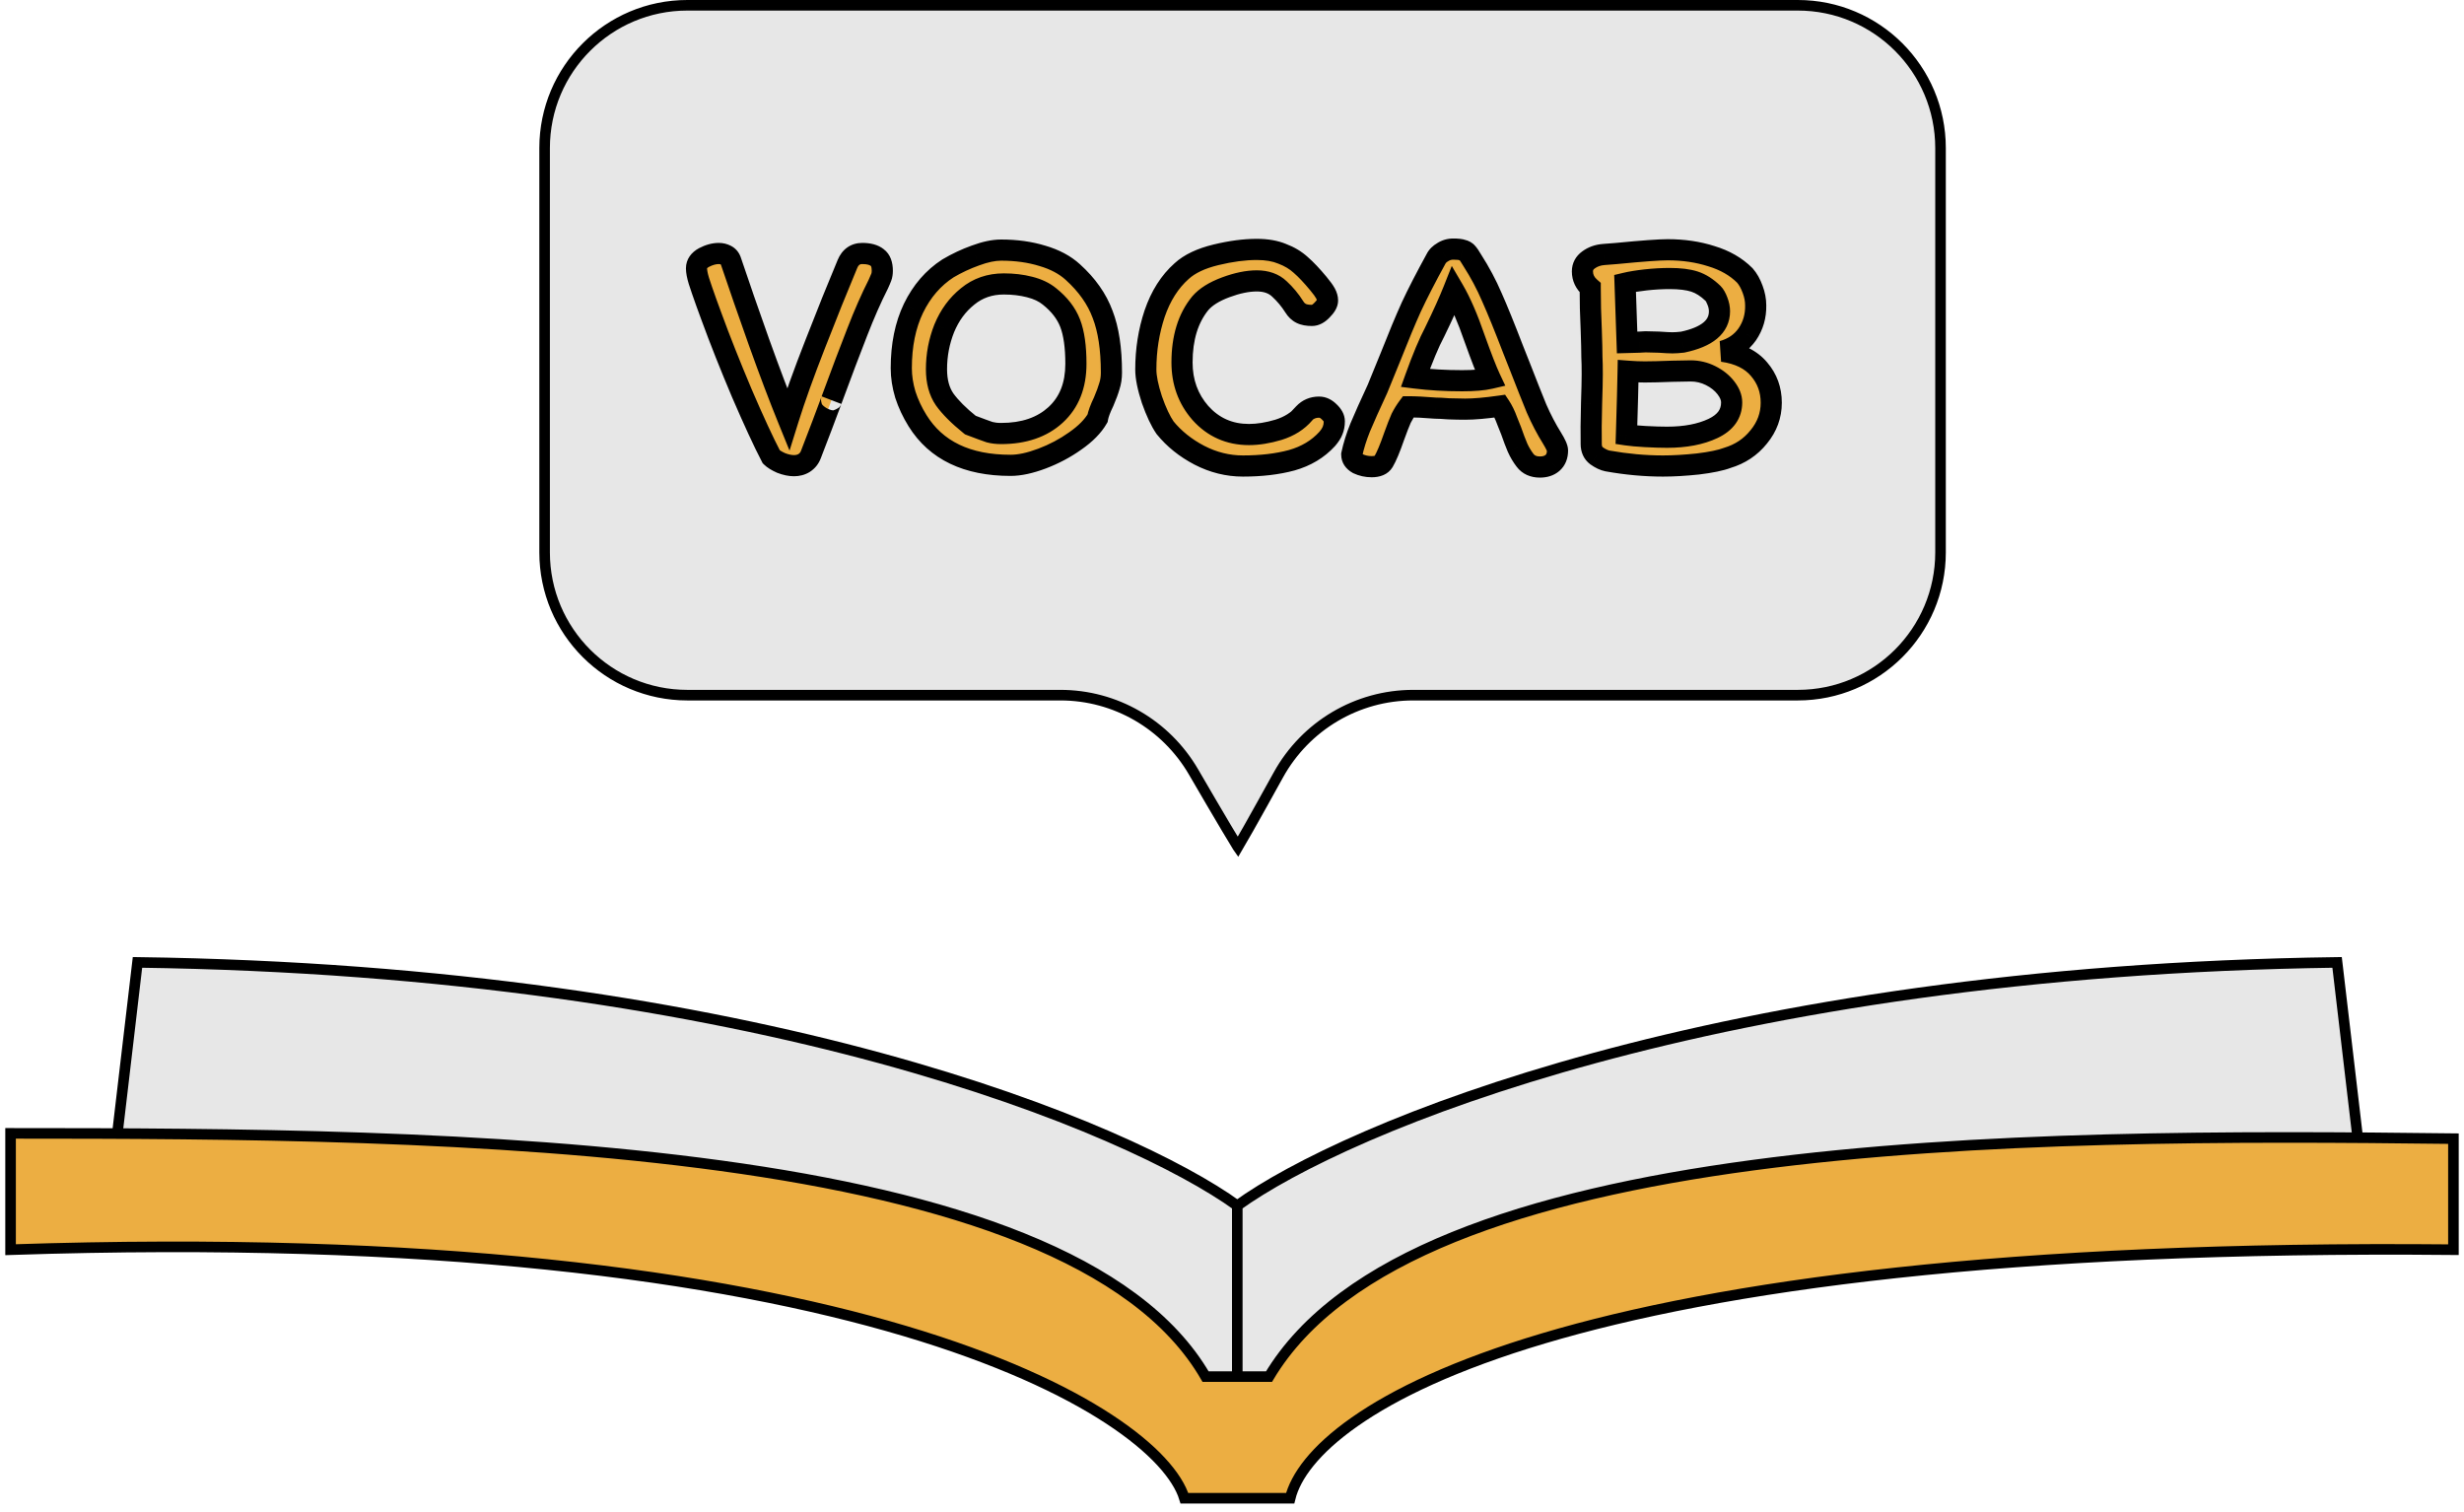 <svg width="233" height="143" viewBox="0 0 233 143" fill="none" xmlns="http://www.w3.org/2000/svg">
<path d="M117 114V131.5H114C102.8 110.3 40.667 107 11 108L13 91C71.8 91.8 106.833 106.667 117 114Z" fill="#E7E7E7" stroke="black"/>
<path d="M117 114V131.5H120C131.2 110.3 193.333 107 223 108L221 91C162.2 91.8 127.167 106.667 117 114Z" fill="#E7E7E7" stroke="black"/>
<path d="M65 0.5H170C177.456 0.5 183.5 6.544 183.5 14V52.232C183.5 59.688 177.456 65.732 170 65.732H133.628C128.325 65.732 123.451 68.629 120.887 73.269C119.857 75.132 118.817 77.002 118.023 78.407C117.629 79.105 117.296 79.686 117.056 80.092C117.049 80.082 117.043 80.071 117.036 80.06C116.772 79.634 116.406 79.025 115.971 78.293C115.102 76.832 113.968 74.892 112.859 72.986C110.252 68.504 105.465 65.732 100.278 65.732H65C57.544 65.732 51.5 59.688 51.5 52.232V14C51.5 6.544 57.544 0.5 65 0.5Z" fill="#E7E7E7" stroke="black"/>
<mask id="path-4-outside-1_118_1767" maskUnits="userSpaceOnUse" x="64" y="22" width="105" height="24" fill="black">
<rect fill="white" x="64" y="22" width="105" height="24"/>
<path d="M69.096 24.64C69.885 26.987 70.781 29.568 71.784 32.384C72.787 35.179 73.704 37.6 74.536 39.648C75.155 37.664 76.008 35.285 77.096 32.512C78.184 29.717 79.197 27.2 80.136 24.96C80.413 24.299 80.883 23.968 81.544 23.968C82.163 23.968 82.632 24.096 82.952 24.352C83.272 24.587 83.432 25.003 83.432 25.6C83.432 25.835 83.4 26.037 83.336 26.208C83.272 26.379 83.176 26.603 83.048 26.88C82.387 28.181 81.725 29.685 81.064 31.392C80.403 33.077 79.592 35.221 78.632 37.824C78.675 37.717 78.376 38.517 77.736 40.224L76.68 42.976C76.552 43.317 76.339 43.584 76.04 43.776C75.763 43.947 75.443 44.032 75.08 44.032C74.717 44.032 74.312 43.947 73.864 43.776C73.437 43.584 73.128 43.392 72.936 43.2C72.211 41.813 71.283 39.808 70.152 37.184C69.043 34.56 68.083 32.139 67.272 29.92L66.792 28.608C66.472 27.712 66.237 27.029 66.088 26.56C65.939 26.069 65.864 25.675 65.864 25.376C65.864 24.949 66.099 24.608 66.568 24.352C67.059 24.096 67.528 23.968 67.976 23.968C68.211 23.968 68.435 24.021 68.648 24.128C68.861 24.235 69.011 24.405 69.096 24.64ZM94.666 23.648C96.096 23.648 97.397 23.829 98.57 24.192C99.744 24.533 100.704 25.045 101.451 25.728C102.795 26.944 103.733 28.277 104.267 29.728C104.821 31.157 105.099 32.992 105.099 35.232C105.099 35.701 105.035 36.128 104.907 36.512C104.8 36.896 104.619 37.387 104.363 37.984C104.043 38.645 103.851 39.168 103.787 39.552C103.36 40.299 102.656 41.013 101.675 41.696C100.715 42.379 99.669 42.933 98.538 43.36C97.408 43.787 96.416 44 95.562 44C91.445 44 88.512 42.592 86.763 39.776C86.272 38.987 85.888 38.165 85.611 37.312C85.355 36.459 85.227 35.627 85.227 34.816C85.227 32.64 85.611 30.752 86.379 29.152C87.168 27.531 88.256 26.272 89.642 25.376C90.475 24.885 91.338 24.48 92.234 24.16C93.152 23.819 93.963 23.648 94.666 23.648ZM88.555 34.912C88.555 36.064 88.811 37.013 89.323 37.76C89.856 38.507 90.666 39.317 91.754 40.192C92.65 40.533 93.258 40.757 93.579 40.864C93.898 40.949 94.261 40.992 94.666 40.992C96.821 40.992 98.538 40.405 99.819 39.232C101.099 38.059 101.739 36.448 101.739 34.4C101.739 32.779 101.557 31.499 101.194 30.56C100.832 29.621 100.181 28.779 99.243 28.032C98.752 27.627 98.123 27.328 97.355 27.136C96.608 26.944 95.797 26.848 94.922 26.848C93.6 26.848 92.459 27.243 91.499 28.032C90.538 28.8 89.802 29.803 89.29 31.04C88.8 32.277 88.555 33.568 88.555 34.912ZM124.67 26.816C124.99 27.2 125.214 27.509 125.342 27.744C125.47 27.979 125.534 28.203 125.534 28.416C125.534 28.672 125.363 28.971 125.022 29.312C124.702 29.653 124.382 29.824 124.062 29.824C123.635 29.824 123.294 29.76 123.038 29.632C122.782 29.504 122.569 29.301 122.398 29.024C121.993 28.384 121.523 27.819 120.99 27.328C120.457 26.816 119.742 26.56 118.846 26.56C117.971 26.56 116.99 26.763 115.902 27.168C114.814 27.573 114.014 28.075 113.502 28.672C112.35 30.08 111.774 31.947 111.774 34.272C111.774 36.128 112.35 37.717 113.502 39.04C114.718 40.405 116.254 41.088 118.11 41.088C118.963 41.088 119.891 40.939 120.894 40.64C121.918 40.32 122.729 39.808 123.326 39.104H123.294C123.678 38.699 124.158 38.496 124.734 38.496C125.075 38.496 125.395 38.645 125.694 38.944C126.014 39.243 126.174 39.541 126.174 39.84C126.174 40.16 126.121 40.448 126.014 40.704C125.929 40.939 125.758 41.205 125.502 41.504C124.627 42.464 123.507 43.136 122.142 43.52C120.798 43.883 119.262 44.064 117.534 44.064C116.105 44.064 114.729 43.723 113.406 43.04C112.105 42.357 111.027 41.493 110.174 40.448C109.747 39.829 109.331 38.944 108.926 37.792C108.542 36.619 108.35 35.669 108.35 34.944C108.35 33.088 108.627 31.328 109.182 29.664C109.758 27.979 110.611 26.635 111.742 25.632C112.489 24.949 113.566 24.437 114.974 24.096C116.382 23.755 117.673 23.584 118.846 23.584C119.785 23.584 120.585 23.723 121.246 24C121.929 24.256 122.515 24.608 123.006 25.056C123.497 25.483 124.051 26.069 124.67 26.816ZM144.208 43.52C143.931 43.157 143.697 42.763 143.505 42.336C143.313 41.888 143.11 41.355 142.897 40.736C142.854 40.629 142.726 40.309 142.513 39.776C142.321 39.243 142.097 38.784 141.841 38.4C140.497 38.592 139.398 38.688 138.545 38.688C138.075 38.688 137.553 38.677 136.977 38.656C136.422 38.613 136.006 38.592 135.729 38.592C134.662 38.507 133.809 38.464 133.169 38.464C132.913 38.805 132.689 39.168 132.497 39.552C132.326 39.936 132.102 40.512 131.825 41.28C131.441 42.389 131.11 43.179 130.833 43.648C130.641 43.968 130.267 44.128 129.713 44.128C129.243 44.128 128.806 44.032 128.401 43.84C128.017 43.627 127.825 43.339 127.825 42.976C127.995 42.165 128.262 41.312 128.625 40.416C129.009 39.499 129.553 38.283 130.257 36.768L131.536 33.632C132.241 31.84 132.881 30.304 133.457 29.024C134.054 27.744 134.833 26.229 135.793 24.48C135.921 24.224 136.134 24.011 136.433 23.84C136.731 23.648 137.062 23.552 137.425 23.552C137.83 23.552 138.118 23.584 138.289 23.648C138.481 23.691 138.63 23.776 138.737 23.904C138.843 24.011 139.003 24.245 139.217 24.608C139.942 25.739 140.561 26.901 141.073 28.096C141.606 29.291 142.278 30.944 143.089 33.056L143.76 34.752C144.358 36.288 144.87 37.579 145.297 38.624C145.745 39.648 146.235 40.587 146.769 41.44C147.11 41.995 147.281 42.379 147.281 42.592C147.281 43.104 147.121 43.499 146.801 43.776C146.502 44.032 146.107 44.16 145.617 44.16C144.998 44.16 144.529 43.947 144.208 43.52ZM140.913 35.776C140.571 35.051 140.081 33.792 139.441 32C138.779 30.08 138.118 28.555 137.457 27.424C137.051 28.448 136.454 29.771 135.665 31.392C135.131 32.395 134.523 33.845 133.841 35.744C135.206 35.915 136.678 36 138.257 36C139.387 36 140.273 35.925 140.913 35.776ZM162.885 33.216C164.421 33.429 165.573 33.995 166.341 34.912C167.109 35.808 167.493 36.864 167.493 38.08C167.493 39.275 167.099 40.352 166.309 41.312C165.541 42.272 164.549 42.933 163.333 43.296C162.715 43.531 161.787 43.723 160.549 43.872C159.333 44 158.235 44.064 157.253 44.064C155.547 44.064 153.797 43.904 152.005 43.584C151.685 43.52 151.344 43.36 150.981 43.104C150.64 42.848 150.469 42.475 150.469 41.984C150.448 41.067 150.459 39.787 150.501 38.144C150.544 36.907 150.565 35.989 150.565 35.392C150.565 34.688 150.555 34.155 150.533 33.792C150.533 33.216 150.512 32.331 150.469 31.136C150.405 29.856 150.373 28.544 150.373 27.2C149.883 26.773 149.637 26.261 149.637 25.664C149.637 25.216 149.829 24.853 150.213 24.576C150.619 24.277 151.099 24.107 151.653 24.064L152.869 23.968C155.28 23.733 156.891 23.616 157.701 23.616C159.195 23.616 160.571 23.819 161.829 24.224C163.109 24.608 164.165 25.216 164.997 26.048C165.296 26.389 165.541 26.827 165.733 27.36C165.925 27.872 166.021 28.373 166.021 28.864C166.043 29.888 165.776 30.805 165.221 31.616C164.667 32.405 163.888 32.939 162.885 33.216ZM157.893 26.336C157.168 26.336 156.411 26.379 155.621 26.464C154.853 26.549 154.203 26.656 153.669 26.784L153.861 32.384L155.013 32.352L155.589 32.32L156.869 32.352C157.467 32.395 157.893 32.416 158.149 32.416C158.405 32.416 158.725 32.395 159.109 32.352C161.435 31.861 162.597 30.891 162.597 29.44C162.597 29.12 162.533 28.8 162.405 28.48C162.277 28.139 162.139 27.893 161.989 27.744C161.413 27.189 160.827 26.816 160.229 26.624C159.632 26.432 158.853 26.336 157.893 26.336ZM153.797 41.12C154.224 41.184 154.821 41.237 155.589 41.28C156.379 41.323 157.061 41.344 157.637 41.344C159.365 41.344 160.816 41.067 161.989 40.512C163.163 39.957 163.749 39.136 163.749 38.048C163.749 37.6 163.568 37.141 163.205 36.672C162.843 36.203 162.363 35.819 161.765 35.52C161.168 35.221 160.539 35.072 159.877 35.072L158.117 35.104C157.008 35.147 156.144 35.168 155.525 35.168C155.035 35.168 154.512 35.147 153.957 35.104C153.936 36.341 153.883 38.347 153.797 41.12Z"/>
</mask>
<path d="M69.096 24.64C69.885 26.987 70.781 29.568 71.784 32.384C72.787 35.179 73.704 37.6 74.536 39.648C75.155 37.664 76.008 35.285 77.096 32.512C78.184 29.717 79.197 27.2 80.136 24.96C80.413 24.299 80.883 23.968 81.544 23.968C82.163 23.968 82.632 24.096 82.952 24.352C83.272 24.587 83.432 25.003 83.432 25.6C83.432 25.835 83.4 26.037 83.336 26.208C83.272 26.379 83.176 26.603 83.048 26.88C82.387 28.181 81.725 29.685 81.064 31.392C80.403 33.077 79.592 35.221 78.632 37.824C78.675 37.717 78.376 38.517 77.736 40.224L76.68 42.976C76.552 43.317 76.339 43.584 76.04 43.776C75.763 43.947 75.443 44.032 75.08 44.032C74.717 44.032 74.312 43.947 73.864 43.776C73.437 43.584 73.128 43.392 72.936 43.2C72.211 41.813 71.283 39.808 70.152 37.184C69.043 34.56 68.083 32.139 67.272 29.92L66.792 28.608C66.472 27.712 66.237 27.029 66.088 26.56C65.939 26.069 65.864 25.675 65.864 25.376C65.864 24.949 66.099 24.608 66.568 24.352C67.059 24.096 67.528 23.968 67.976 23.968C68.211 23.968 68.435 24.021 68.648 24.128C68.861 24.235 69.011 24.405 69.096 24.64ZM94.666 23.648C96.096 23.648 97.397 23.829 98.57 24.192C99.744 24.533 100.704 25.045 101.451 25.728C102.795 26.944 103.733 28.277 104.267 29.728C104.821 31.157 105.099 32.992 105.099 35.232C105.099 35.701 105.035 36.128 104.907 36.512C104.8 36.896 104.619 37.387 104.363 37.984C104.043 38.645 103.851 39.168 103.787 39.552C103.36 40.299 102.656 41.013 101.675 41.696C100.715 42.379 99.669 42.933 98.538 43.36C97.408 43.787 96.416 44 95.562 44C91.445 44 88.512 42.592 86.763 39.776C86.272 38.987 85.888 38.165 85.611 37.312C85.355 36.459 85.227 35.627 85.227 34.816C85.227 32.64 85.611 30.752 86.379 29.152C87.168 27.531 88.256 26.272 89.642 25.376C90.475 24.885 91.338 24.48 92.234 24.16C93.152 23.819 93.963 23.648 94.666 23.648ZM88.555 34.912C88.555 36.064 88.811 37.013 89.323 37.76C89.856 38.507 90.666 39.317 91.754 40.192C92.65 40.533 93.258 40.757 93.579 40.864C93.898 40.949 94.261 40.992 94.666 40.992C96.821 40.992 98.538 40.405 99.819 39.232C101.099 38.059 101.739 36.448 101.739 34.4C101.739 32.779 101.557 31.499 101.194 30.56C100.832 29.621 100.181 28.779 99.243 28.032C98.752 27.627 98.123 27.328 97.355 27.136C96.608 26.944 95.797 26.848 94.922 26.848C93.6 26.848 92.459 27.243 91.499 28.032C90.538 28.8 89.802 29.803 89.29 31.04C88.8 32.277 88.555 33.568 88.555 34.912ZM124.67 26.816C124.99 27.2 125.214 27.509 125.342 27.744C125.47 27.979 125.534 28.203 125.534 28.416C125.534 28.672 125.363 28.971 125.022 29.312C124.702 29.653 124.382 29.824 124.062 29.824C123.635 29.824 123.294 29.76 123.038 29.632C122.782 29.504 122.569 29.301 122.398 29.024C121.993 28.384 121.523 27.819 120.99 27.328C120.457 26.816 119.742 26.56 118.846 26.56C117.971 26.56 116.99 26.763 115.902 27.168C114.814 27.573 114.014 28.075 113.502 28.672C112.35 30.08 111.774 31.947 111.774 34.272C111.774 36.128 112.35 37.717 113.502 39.04C114.718 40.405 116.254 41.088 118.11 41.088C118.963 41.088 119.891 40.939 120.894 40.64C121.918 40.32 122.729 39.808 123.326 39.104H123.294C123.678 38.699 124.158 38.496 124.734 38.496C125.075 38.496 125.395 38.645 125.694 38.944C126.014 39.243 126.174 39.541 126.174 39.84C126.174 40.16 126.121 40.448 126.014 40.704C125.929 40.939 125.758 41.205 125.502 41.504C124.627 42.464 123.507 43.136 122.142 43.52C120.798 43.883 119.262 44.064 117.534 44.064C116.105 44.064 114.729 43.723 113.406 43.04C112.105 42.357 111.027 41.493 110.174 40.448C109.747 39.829 109.331 38.944 108.926 37.792C108.542 36.619 108.35 35.669 108.35 34.944C108.35 33.088 108.627 31.328 109.182 29.664C109.758 27.979 110.611 26.635 111.742 25.632C112.489 24.949 113.566 24.437 114.974 24.096C116.382 23.755 117.673 23.584 118.846 23.584C119.785 23.584 120.585 23.723 121.246 24C121.929 24.256 122.515 24.608 123.006 25.056C123.497 25.483 124.051 26.069 124.67 26.816ZM144.208 43.52C143.931 43.157 143.697 42.763 143.505 42.336C143.313 41.888 143.11 41.355 142.897 40.736C142.854 40.629 142.726 40.309 142.513 39.776C142.321 39.243 142.097 38.784 141.841 38.4C140.497 38.592 139.398 38.688 138.545 38.688C138.075 38.688 137.553 38.677 136.977 38.656C136.422 38.613 136.006 38.592 135.729 38.592C134.662 38.507 133.809 38.464 133.169 38.464C132.913 38.805 132.689 39.168 132.497 39.552C132.326 39.936 132.102 40.512 131.825 41.28C131.441 42.389 131.11 43.179 130.833 43.648C130.641 43.968 130.267 44.128 129.713 44.128C129.243 44.128 128.806 44.032 128.401 43.84C128.017 43.627 127.825 43.339 127.825 42.976C127.995 42.165 128.262 41.312 128.625 40.416C129.009 39.499 129.553 38.283 130.257 36.768L131.536 33.632C132.241 31.84 132.881 30.304 133.457 29.024C134.054 27.744 134.833 26.229 135.793 24.48C135.921 24.224 136.134 24.011 136.433 23.84C136.731 23.648 137.062 23.552 137.425 23.552C137.83 23.552 138.118 23.584 138.289 23.648C138.481 23.691 138.63 23.776 138.737 23.904C138.843 24.011 139.003 24.245 139.217 24.608C139.942 25.739 140.561 26.901 141.073 28.096C141.606 29.291 142.278 30.944 143.089 33.056L143.76 34.752C144.358 36.288 144.87 37.579 145.297 38.624C145.745 39.648 146.235 40.587 146.769 41.44C147.11 41.995 147.281 42.379 147.281 42.592C147.281 43.104 147.121 43.499 146.801 43.776C146.502 44.032 146.107 44.16 145.617 44.16C144.998 44.16 144.529 43.947 144.208 43.52ZM140.913 35.776C140.571 35.051 140.081 33.792 139.441 32C138.779 30.08 138.118 28.555 137.457 27.424C137.051 28.448 136.454 29.771 135.665 31.392C135.131 32.395 134.523 33.845 133.841 35.744C135.206 35.915 136.678 36 138.257 36C139.387 36 140.273 35.925 140.913 35.776ZM162.885 33.216C164.421 33.429 165.573 33.995 166.341 34.912C167.109 35.808 167.493 36.864 167.493 38.08C167.493 39.275 167.099 40.352 166.309 41.312C165.541 42.272 164.549 42.933 163.333 43.296C162.715 43.531 161.787 43.723 160.549 43.872C159.333 44 158.235 44.064 157.253 44.064C155.547 44.064 153.797 43.904 152.005 43.584C151.685 43.52 151.344 43.36 150.981 43.104C150.64 42.848 150.469 42.475 150.469 41.984C150.448 41.067 150.459 39.787 150.501 38.144C150.544 36.907 150.565 35.989 150.565 35.392C150.565 34.688 150.555 34.155 150.533 33.792C150.533 33.216 150.512 32.331 150.469 31.136C150.405 29.856 150.373 28.544 150.373 27.2C149.883 26.773 149.637 26.261 149.637 25.664C149.637 25.216 149.829 24.853 150.213 24.576C150.619 24.277 151.099 24.107 151.653 24.064L152.869 23.968C155.28 23.733 156.891 23.616 157.701 23.616C159.195 23.616 160.571 23.819 161.829 24.224C163.109 24.608 164.165 25.216 164.997 26.048C165.296 26.389 165.541 26.827 165.733 27.36C165.925 27.872 166.021 28.373 166.021 28.864C166.043 29.888 165.776 30.805 165.221 31.616C164.667 32.405 163.888 32.939 162.885 33.216ZM157.893 26.336C157.168 26.336 156.411 26.379 155.621 26.464C154.853 26.549 154.203 26.656 153.669 26.784L153.861 32.384L155.013 32.352L155.589 32.32L156.869 32.352C157.467 32.395 157.893 32.416 158.149 32.416C158.405 32.416 158.725 32.395 159.109 32.352C161.435 31.861 162.597 30.891 162.597 29.44C162.597 29.12 162.533 28.8 162.405 28.48C162.277 28.139 162.139 27.893 161.989 27.744C161.413 27.189 160.827 26.816 160.229 26.624C159.632 26.432 158.853 26.336 157.893 26.336ZM153.797 41.12C154.224 41.184 154.821 41.237 155.589 41.28C156.379 41.323 157.061 41.344 157.637 41.344C159.365 41.344 160.816 41.067 161.989 40.512C163.163 39.957 163.749 39.136 163.749 38.048C163.749 37.6 163.568 37.141 163.205 36.672C162.843 36.203 162.363 35.819 161.765 35.52C161.168 35.221 160.539 35.072 159.877 35.072L158.117 35.104C157.008 35.147 156.144 35.168 155.525 35.168C155.035 35.168 154.512 35.147 153.957 35.104C153.936 36.341 153.883 38.347 153.797 41.12Z" fill="#ECAE42"/>
<path d="M69.096 24.64L70.044 24.321L70.04 24.31L70.036 24.298L69.096 24.64ZM71.784 32.384L70.842 32.719L70.843 32.722L71.784 32.384ZM74.536 39.648L73.609 40.024L74.66 42.61L75.491 39.946L74.536 39.648ZM77.096 32.512L78.027 32.877L78.028 32.875L77.096 32.512ZM80.136 24.96L79.214 24.573L79.214 24.573L80.136 24.96ZM82.952 24.352L82.327 25.133L82.344 25.146L82.361 25.158L82.952 24.352ZM83.336 26.208L82.4 25.857L82.4 25.857L83.336 26.208ZM83.048 26.88L83.939 27.333L83.948 27.316L83.956 27.299L83.048 26.88ZM81.064 31.392L81.995 31.757L81.996 31.753L81.064 31.392ZM78.632 37.824L77.694 37.478L79.561 38.195L78.632 37.824ZM77.736 40.224L78.67 40.582L78.672 40.575L77.736 40.224ZM76.68 42.976L75.746 42.618L75.744 42.625L76.68 42.976ZM76.04 43.776L76.564 44.628L76.573 44.623L76.581 44.617L76.04 43.776ZM73.864 43.776L73.454 44.688L73.481 44.7L73.508 44.711L73.864 43.776ZM72.936 43.2L72.05 43.663L72.121 43.799L72.229 43.907L72.936 43.2ZM70.152 37.184L69.231 37.573L69.234 37.58L70.152 37.184ZM67.272 29.92L68.211 29.577L68.211 29.576L67.272 29.92ZM66.792 28.608L65.85 28.944L65.853 28.952L66.792 28.608ZM66.088 26.56L65.131 26.851L65.135 26.863L66.088 26.56ZM66.568 24.352L66.105 23.465L66.097 23.47L66.089 23.474L66.568 24.352ZM68.648 24.128L69.095 23.234L68.648 24.128ZM68.148 24.959C68.94 27.312 69.838 29.899 70.842 32.719L72.726 32.049C71.725 29.237 70.831 26.661 70.044 24.321L68.148 24.959ZM70.843 32.722C71.849 35.525 72.771 37.96 73.609 40.024L75.463 39.272C74.637 37.24 73.725 34.832 72.725 32.046L70.843 32.722ZM75.491 39.946C76.1 37.992 76.944 35.637 78.027 32.877L76.165 32.147C75.072 34.934 74.209 37.336 73.581 39.35L75.491 39.946ZM78.028 32.875C79.114 30.086 80.124 27.577 81.058 25.346L79.214 24.573C78.271 26.823 77.254 29.348 76.164 32.149L78.028 32.875ZM81.058 25.347C81.142 25.146 81.225 25.067 81.272 25.034C81.313 25.004 81.387 24.968 81.544 24.968V22.968C81.04 22.968 80.548 23.097 80.12 23.398C79.698 23.696 79.407 24.112 79.214 24.573L81.058 25.347ZM81.544 24.968C82.046 24.968 82.255 25.075 82.327 25.133L83.577 23.571C83.009 23.117 82.279 22.968 81.544 22.968V24.968ZM82.361 25.158C82.348 25.149 82.359 25.147 82.379 25.199C82.402 25.261 82.432 25.385 82.432 25.6H84.432C84.432 24.851 84.231 24.049 83.543 23.546L82.361 25.158ZM82.432 25.6C82.432 25.748 82.411 25.826 82.4 25.857L84.272 26.559C84.389 26.249 84.432 25.922 84.432 25.6H82.432ZM82.4 25.857C82.348 25.994 82.264 26.193 82.14 26.461L83.956 27.299C84.088 27.012 84.196 26.763 84.272 26.559L82.4 25.857ZM82.156 26.427C81.477 27.765 80.802 29.3 80.132 31.031L81.996 31.753C82.649 30.07 83.297 28.598 83.939 27.333L82.156 26.427ZM80.133 31.027C79.468 32.721 78.655 34.872 77.694 37.478L79.57 38.17C80.529 35.571 81.337 33.434 81.995 31.757L80.133 31.027ZM79.561 38.195C79.561 38.195 79.56 38.196 79.561 38.195C79.561 38.195 79.56 38.196 79.56 38.196C79.56 38.196 79.56 38.196 79.56 38.196C79.56 38.196 79.56 38.197 79.559 38.198C79.559 38.199 79.557 38.203 79.555 38.209C79.555 38.21 79.546 38.231 79.533 38.257C79.529 38.264 79.522 38.279 79.513 38.296C79.506 38.307 79.484 38.347 79.451 38.394C79.431 38.42 79.376 38.487 79.339 38.525C79.265 38.592 78.996 38.748 78.79 38.803C78.418 38.791 77.864 38.451 77.716 38.207C77.672 38.081 77.638 37.882 77.636 37.815C77.636 37.713 77.652 37.634 77.654 37.624C77.659 37.598 77.665 37.577 77.667 37.567C77.673 37.546 77.677 37.53 77.679 37.524C77.683 37.511 77.687 37.501 77.687 37.499C77.689 37.493 77.691 37.489 77.69 37.492C77.687 37.5 77.678 37.523 77.662 37.568C77.631 37.652 77.578 37.794 77.503 37.994C77.354 38.394 77.12 39.02 76.8 39.873L78.672 40.575C78.992 39.722 79.227 39.094 79.377 38.694C79.451 38.494 79.505 38.349 79.538 38.26C79.554 38.218 79.567 38.183 79.574 38.161C79.576 38.156 79.579 38.147 79.583 38.137C79.584 38.133 79.588 38.122 79.592 38.107C79.594 38.101 79.599 38.084 79.605 38.063C79.607 38.053 79.612 38.032 79.618 38.005C79.62 37.995 79.636 37.916 79.636 37.815C79.634 37.747 79.6 37.548 79.556 37.422C79.407 37.178 78.854 36.839 78.481 36.827C78.276 36.882 78.007 37.037 77.933 37.104C77.895 37.142 77.84 37.209 77.821 37.235C77.787 37.282 77.766 37.322 77.759 37.334C77.75 37.351 77.743 37.365 77.739 37.373C77.725 37.4 77.716 37.422 77.715 37.424C77.71 37.437 77.705 37.448 77.704 37.453L79.561 38.195ZM76.802 39.866L75.746 42.618L77.614 43.334L78.67 40.582L76.802 39.866ZM75.744 42.625C75.689 42.77 75.612 42.863 75.499 42.935L76.581 44.617C77.066 44.305 77.415 43.864 77.616 43.327L75.744 42.625ZM75.516 42.924C75.414 42.987 75.279 43.032 75.08 43.032V45.032C75.606 45.032 76.112 44.906 76.564 44.628L75.516 42.924ZM75.08 43.032C74.871 43.032 74.589 42.982 74.22 42.842L73.508 44.711C74.035 44.911 74.564 45.032 75.08 45.032V43.032ZM74.274 42.864C73.89 42.691 73.709 42.559 73.643 42.493L72.229 43.907C72.547 44.225 72.984 44.477 73.454 44.688L74.274 42.864ZM73.822 42.736C73.114 41.383 72.198 39.405 71.07 36.788L69.234 37.58C70.368 40.211 71.307 42.244 72.05 43.663L73.822 42.736ZM71.073 36.795C69.969 34.183 69.015 31.777 68.211 29.577L66.333 30.263C67.15 32.5 68.116 34.937 69.231 37.573L71.073 36.795ZM68.211 29.576L67.731 28.264L65.853 28.952L66.333 30.264L68.211 29.576ZM67.734 28.272C67.415 27.379 67.185 26.709 67.041 26.257L65.135 26.863C65.29 27.35 65.529 28.045 65.85 28.944L67.734 28.272ZM67.045 26.269C66.907 25.815 66.864 25.53 66.864 25.376H64.864C64.864 25.819 64.971 26.323 65.131 26.851L67.045 26.269ZM66.864 25.376C66.864 25.362 66.866 25.36 66.864 25.364C66.863 25.369 66.861 25.37 66.864 25.366C66.87 25.357 66.911 25.304 67.047 25.23L66.089 23.474C65.394 23.853 64.864 24.486 64.864 25.376H66.864ZM67.031 25.239C67.412 25.04 67.723 24.968 67.976 24.968V22.968C67.333 22.968 66.706 23.152 66.105 23.465L67.031 25.239ZM67.976 24.968C68.053 24.968 68.124 24.984 68.201 25.022L69.095 23.234C68.745 23.059 68.368 22.968 67.976 22.968V24.968ZM68.201 25.022C68.2 25.022 68.195 25.02 68.189 25.014C68.181 25.009 68.174 25.002 68.167 24.994C68.153 24.978 68.151 24.969 68.156 24.982L70.036 24.298C69.868 23.836 69.549 23.46 69.095 23.234L68.201 25.022ZM98.57 24.192L98.275 25.147L98.283 25.15L98.291 25.152L98.57 24.192ZM101.451 25.728L100.776 26.466L100.78 26.47L101.451 25.728ZM104.267 29.728L103.328 30.073L103.331 30.081L103.334 30.09L104.267 29.728ZM104.907 36.512L103.958 36.196L103.95 36.22L103.943 36.244L104.907 36.512ZM104.363 37.984L105.263 38.42L105.273 38.399L105.282 38.378L104.363 37.984ZM103.786 39.552L104.655 40.048L104.743 39.893L104.773 39.716L103.786 39.552ZM101.674 41.696L101.103 40.875L101.095 40.881L101.674 41.696ZM98.538 43.36L98.185 42.424L98.538 43.36ZM86.763 39.776L87.612 39.248L87.612 39.248L86.763 39.776ZM85.611 37.312L84.653 37.599L84.656 37.61L84.659 37.621L85.611 37.312ZM86.379 29.152L85.479 28.714L85.477 28.719L86.379 29.152ZM89.642 25.376L89.135 24.515L89.117 24.525L89.1 24.536L89.642 25.376ZM92.234 24.16L92.571 25.102L92.583 25.097L92.234 24.16ZM89.323 37.76L88.498 38.325L88.503 38.333L88.509 38.341L89.323 37.76ZM91.754 40.192L91.128 40.971L91.251 41.07L91.398 41.127L91.754 40.192ZM93.579 40.864L93.262 41.813L93.291 41.822L93.321 41.83L93.579 40.864ZM99.819 39.232L100.494 39.969L99.819 39.232ZM101.194 30.56L100.262 30.92H100.262L101.194 30.56ZM99.243 28.032L98.606 28.803L98.613 28.809L98.62 28.815L99.243 28.032ZM97.355 27.136L97.106 28.105L97.112 28.106L97.355 27.136ZM91.499 28.032L92.123 28.813L92.134 28.804L91.499 28.032ZM89.29 31.04L88.367 30.658L88.364 30.665L88.361 30.671L89.29 31.04ZM94.666 24.648C96.012 24.648 97.212 24.819 98.275 25.147L98.866 23.237C97.583 22.84 96.18 22.648 94.666 22.648V24.648ZM98.291 25.152C99.348 25.459 100.163 25.906 100.776 26.466L102.125 24.99C101.244 24.185 100.14 23.607 98.85 23.232L98.291 25.152ZM100.78 26.47C102.024 27.596 102.859 28.799 103.328 30.073L105.205 29.383C104.607 27.756 103.565 26.292 102.121 24.986L100.78 26.47ZM103.334 30.09C103.829 31.364 104.099 33.064 104.099 35.232H106.099C106.099 32.92 105.814 30.951 105.199 29.366L103.334 30.09ZM104.099 35.232C104.099 35.611 104.047 35.928 103.958 36.196L105.855 36.828C106.022 36.328 106.099 35.792 106.099 35.232H104.099ZM103.943 36.244C103.853 36.567 103.691 37.012 103.443 37.59L105.282 38.378C105.546 37.762 105.746 37.225 105.87 36.78L103.943 36.244ZM103.462 37.548C103.131 38.234 102.888 38.86 102.8 39.388L104.773 39.716C104.813 39.476 104.954 39.057 105.263 38.42L103.462 37.548ZM102.918 39.056C102.588 39.633 102.007 40.246 101.103 40.875L102.246 42.517C103.304 41.781 104.131 40.964 104.655 40.048L102.918 39.056ZM101.095 40.881C100.207 41.513 99.238 42.027 98.185 42.424L98.892 44.296C100.1 43.839 101.222 43.245 102.254 42.511L101.095 40.881ZM98.185 42.424C97.124 42.825 96.256 43 95.562 43V45C96.575 45 97.691 44.748 98.892 44.296L98.185 42.424ZM95.562 43C91.695 43 89.133 41.697 87.612 39.248L85.913 40.304C87.891 43.487 91.196 45 95.562 45V43ZM87.612 39.248C87.162 38.525 86.813 37.777 86.561 37.003L84.659 37.621C84.963 38.554 85.382 39.449 85.913 40.304L87.612 39.248ZM86.568 37.025C86.338 36.255 86.227 35.52 86.227 34.816H84.227C84.227 35.733 84.371 36.662 84.653 37.599L86.568 37.025ZM86.227 34.816C86.227 32.757 86.59 31.023 87.28 29.585L85.477 28.719C84.631 30.481 84.227 32.523 84.227 34.816H86.227ZM87.278 29.59C87.995 28.117 88.966 27.004 90.185 26.216L89.1 24.536C87.546 25.54 86.341 26.945 85.479 28.714L87.278 29.59ZM90.15 26.237C90.929 25.778 91.735 25.4 92.571 25.102L91.898 23.218C90.942 23.56 90.02 23.992 89.135 24.515L90.15 26.237ZM92.583 25.097C93.429 24.782 94.118 24.648 94.666 24.648V22.648C93.807 22.648 92.874 22.855 91.886 23.223L92.583 25.097ZM87.555 34.912C87.555 36.211 87.844 37.372 88.498 38.325L90.147 37.194C89.777 36.654 89.555 35.917 89.555 34.912H87.555ZM88.509 38.341C89.115 39.19 90.002 40.066 91.128 40.971L92.381 39.413C91.331 38.569 90.597 37.823 90.136 37.179L88.509 38.341ZM91.398 41.127C92.292 41.467 92.919 41.698 93.262 41.813L93.895 39.915C93.598 39.816 93.009 39.6 92.111 39.258L91.398 41.127ZM93.321 41.83C93.741 41.942 94.193 41.992 94.666 41.992V39.992C94.329 39.992 94.056 39.956 93.836 39.898L93.321 41.83ZM94.666 41.992C97.008 41.992 98.988 41.35 100.494 39.969L99.143 38.495C98.089 39.461 96.634 39.992 94.666 39.992V41.992ZM100.494 39.969C102.018 38.572 102.739 36.673 102.739 34.4H100.739C100.739 36.223 100.179 37.545 99.143 38.495L100.494 39.969ZM102.739 34.4C102.739 32.721 102.553 31.302 102.127 30.2L100.262 30.92C100.561 31.695 100.739 32.836 100.739 34.4H102.739ZM102.127 30.2C101.689 29.066 100.916 28.085 99.865 27.249L98.62 28.815C99.446 29.472 99.974 30.177 100.262 30.92L102.127 30.2ZM99.879 27.261C99.249 26.741 98.475 26.385 97.597 26.166L97.112 28.106C97.77 28.271 98.254 28.513 98.606 28.803L99.879 27.261ZM97.603 26.168C96.766 25.952 95.87 25.848 94.922 25.848V27.848C95.724 27.848 96.45 27.936 97.106 28.105L97.603 26.168ZM94.922 25.848C93.384 25.848 92.014 26.313 90.863 27.26L92.134 28.804C92.903 28.172 93.816 27.848 94.922 27.848V25.848ZM90.874 27.251C89.77 28.134 88.937 29.279 88.367 30.658L90.215 31.422C90.668 30.327 91.307 29.466 92.123 28.813L90.874 27.251ZM88.361 30.671C87.823 32.027 87.555 33.443 87.555 34.912H89.555C89.555 33.693 89.776 32.528 90.22 31.409L88.361 30.671ZM124.67 26.816L123.9 27.454L123.902 27.456L124.67 26.816ZM125.342 27.744L124.464 28.223V28.223L125.342 27.744ZM125.022 29.312L124.315 28.605L124.303 28.616L124.292 28.628L125.022 29.312ZM123.038 29.632L123.485 28.738L123.038 29.632ZM122.398 29.024L123.25 28.5L123.243 28.489L122.398 29.024ZM120.99 27.328L120.297 28.049L120.305 28.057L120.313 28.064L120.99 27.328ZM113.502 28.672L112.743 28.021L112.735 28.03L112.728 28.039L113.502 28.672ZM113.502 39.04L112.748 39.697L112.755 39.705L113.502 39.04ZM120.894 40.64L121.18 41.599L121.192 41.594L120.894 40.64ZM123.326 39.104L124.089 39.751L125.486 38.104H123.326V39.104ZM123.294 39.104L122.568 38.416L120.969 40.104H123.294V39.104ZM125.694 38.944L124.987 39.651L124.999 39.663L125.012 39.675L125.694 38.944ZM126.014 40.704L125.091 40.319L125.082 40.341L125.074 40.362L126.014 40.704ZM125.502 41.504L126.241 42.178L126.251 42.166L126.261 42.155L125.502 41.504ZM122.142 43.52L122.403 44.486L122.413 44.483L122.142 43.52ZM113.406 43.04L112.941 43.926L112.947 43.929L113.406 43.04ZM110.174 40.448L109.351 41.016L109.374 41.049L109.399 41.08L110.174 40.448ZM108.926 37.792L107.976 38.103L107.979 38.114L107.983 38.124L108.926 37.792ZM109.182 29.664L108.236 29.341L108.233 29.348L109.182 29.664ZM111.742 25.632L112.405 26.38L112.411 26.375L112.417 26.37L111.742 25.632ZM114.974 24.096L114.738 23.124L114.974 24.096ZM121.246 24L120.859 24.922L120.877 24.93L120.895 24.936L121.246 24ZM123.006 25.056L122.332 25.794L122.341 25.803L122.35 25.811L123.006 25.056ZM123.902 27.456C124.209 27.825 124.383 28.075 124.464 28.223L126.22 27.265C126.045 26.944 125.771 26.575 125.438 26.176L123.902 27.456ZM124.464 28.223C124.532 28.347 124.534 28.407 124.534 28.416H126.534C126.534 27.998 126.408 27.61 126.22 27.265L124.464 28.223ZM124.534 28.416C124.534 28.32 124.565 28.288 124.538 28.336C124.51 28.384 124.446 28.474 124.315 28.605L125.729 30.019C126.11 29.639 126.534 29.091 126.534 28.416H124.534ZM124.292 28.628C124.187 28.741 124.111 28.792 124.071 28.814C124.037 28.832 124.037 28.824 124.062 28.824V30.824C124.765 30.824 125.331 30.445 125.752 29.996L124.292 28.628ZM124.062 28.824C123.721 28.824 123.551 28.77 123.485 28.738L122.591 30.526C123.037 30.75 123.55 30.824 124.062 30.824V28.824ZM123.485 28.738C123.418 28.704 123.336 28.641 123.25 28.5L121.546 29.548C121.801 29.962 122.146 30.304 122.591 30.526L123.485 28.738ZM123.243 28.489C122.793 27.778 122.268 27.145 121.667 26.592L120.313 28.064C120.779 28.493 121.193 28.99 121.553 29.559L123.243 28.489ZM121.683 26.607C120.925 25.879 119.942 25.56 118.846 25.56V27.56C119.542 27.56 119.988 27.753 120.297 28.049L121.683 26.607ZM118.846 25.56C117.82 25.56 116.718 25.797 115.553 26.231L116.251 28.105C117.262 27.729 118.122 27.56 118.846 27.56V25.56ZM115.553 26.231C114.376 26.669 113.405 27.248 112.743 28.021L114.261 29.323C114.623 28.901 115.252 28.477 116.251 28.105L115.553 26.231ZM112.728 28.039C111.393 29.67 110.774 31.781 110.774 34.272H112.774C112.774 32.112 113.307 30.49 114.276 29.305L112.728 28.039ZM110.774 34.272C110.774 36.354 111.428 38.181 112.748 39.697L114.256 38.383C113.272 37.254 112.774 35.902 112.774 34.272H110.774ZM112.755 39.705C114.164 41.287 115.974 42.088 118.11 42.088V40.088C116.534 40.088 115.272 39.523 114.249 38.375L112.755 39.705ZM118.11 42.088C119.079 42.088 120.104 41.919 121.179 41.598L120.609 39.682C119.678 39.959 118.848 40.088 118.11 40.088V42.088ZM121.192 41.594C122.367 41.227 123.35 40.621 124.089 39.751L122.563 38.457C122.107 38.995 121.469 39.413 120.596 39.685L121.192 41.594ZM123.326 38.104H123.294V40.104H123.326V38.104ZM124.02 39.792C124.208 39.593 124.423 39.496 124.734 39.496V37.496C123.893 37.496 123.148 37.805 122.568 38.416L124.02 39.792ZM124.734 39.496C124.75 39.496 124.829 39.493 124.987 39.651L126.401 38.237C125.962 37.798 125.401 37.496 124.734 37.496V39.496ZM125.012 39.675C125.114 39.77 125.157 39.835 125.173 39.864C125.185 39.888 125.174 39.877 125.174 39.84H127.174C127.174 39.157 126.804 38.612 126.376 38.213L125.012 39.675ZM125.174 39.84C125.174 40.048 125.14 40.203 125.091 40.319L126.937 41.089C127.102 40.694 127.174 40.272 127.174 39.84H125.174ZM125.074 40.362C125.047 40.438 124.96 40.599 124.743 40.853L126.261 42.155C126.556 41.811 126.811 41.439 126.954 41.046L125.074 40.362ZM124.763 40.831C124.026 41.64 123.074 42.219 121.871 42.557L122.413 44.483C123.941 44.053 125.229 43.288 126.241 42.178L124.763 40.831ZM121.881 42.554C120.64 42.889 119.194 43.064 117.534 43.064V45.064C119.33 45.064 120.956 44.876 122.403 44.486L121.881 42.554ZM117.534 43.064C116.271 43.064 115.052 42.764 113.865 42.151L112.947 43.929C114.406 44.681 115.938 45.064 117.534 45.064V43.064ZM113.871 42.154C112.678 41.529 111.709 40.748 110.949 39.816L109.399 41.08C110.345 42.239 111.531 43.186 112.941 43.925L113.871 42.154ZM110.997 39.88C110.642 39.365 110.261 38.574 109.869 37.46L107.983 38.124C108.402 39.314 108.852 40.293 109.351 41.016L110.997 39.88ZM109.876 37.481C109.506 36.348 109.35 35.515 109.35 34.944H107.35C107.35 35.824 107.578 36.889 107.976 38.103L109.876 37.481ZM109.35 34.944C109.35 33.189 109.612 31.537 110.131 29.98L108.233 29.348C107.643 31.119 107.35 32.987 107.35 34.944H109.35ZM110.128 29.987C110.658 28.436 111.426 27.249 112.405 26.38L111.079 24.884C109.797 26.02 108.858 27.521 108.236 29.341L110.128 29.987ZM112.417 26.37C112.997 25.84 113.899 25.386 115.21 25.068L114.738 23.124C113.233 23.489 111.98 24.059 111.067 24.894L112.417 26.37ZM115.21 25.068C116.558 24.741 117.768 24.584 118.846 24.584V22.584C117.577 22.584 116.206 22.768 114.738 23.124L115.21 25.068ZM118.846 24.584C119.691 24.584 120.352 24.709 120.859 24.922L121.633 23.078C120.817 22.736 119.878 22.584 118.846 22.584V24.584ZM120.895 24.936C121.47 25.152 121.944 25.44 122.332 25.794L123.68 24.317C123.087 23.776 122.387 23.36 121.597 23.064L120.895 24.936ZM122.35 25.811C122.785 26.189 123.301 26.731 123.9 27.454L125.44 26.178C124.802 25.408 124.209 24.776 123.662 24.301L122.35 25.811ZM144.208 43.52L145.009 42.92L145.003 42.913L144.208 43.52ZM143.505 42.336L142.585 42.73L142.589 42.738L142.593 42.746L143.505 42.336ZM142.896 40.736L143.842 40.41L143.834 40.387L143.825 40.365L142.896 40.736ZM142.512 39.776L141.572 40.115L141.578 40.131L141.584 40.147L142.512 39.776ZM141.84 38.4L142.673 37.845L142.323 37.321L141.699 37.41L141.84 38.4ZM136.977 38.656L136.9 39.653L136.92 39.655L136.939 39.655L136.977 38.656ZM135.729 38.592L135.649 39.589L135.689 39.592H135.729V38.592ZM133.169 38.464V37.464H132.669L132.368 37.864L133.169 38.464ZM132.496 39.552L131.602 39.105L131.592 39.125L131.583 39.146L132.496 39.552ZM131.825 41.28L130.884 40.94L130.88 40.953L131.825 41.28ZM130.832 43.648L131.69 44.163L131.693 44.157L130.832 43.648ZM128.401 43.84L127.915 44.714L127.943 44.73L127.972 44.744L128.401 43.84ZM127.825 42.976L126.846 42.77L126.825 42.872V42.976H127.825ZM128.625 40.416L127.702 40.03L127.698 40.041L128.625 40.416ZM130.257 36.768L131.163 37.19L131.173 37.168L131.182 37.146L130.257 36.768ZM131.536 33.632L132.462 34.01L132.467 33.998L131.536 33.632ZM133.456 29.024L132.55 28.601L132.545 28.614L133.456 29.024ZM135.793 24.48L136.669 24.961L136.678 24.944L136.687 24.927L135.793 24.48ZM136.433 23.84L136.929 24.708L136.951 24.695L136.973 24.681L136.433 23.84ZM138.288 23.648L137.937 24.584L138.003 24.609L138.072 24.624L138.288 23.648ZM138.737 23.904L137.968 24.544L137.997 24.579L138.029 24.611L138.737 23.904ZM139.216 24.608L138.355 25.115L138.364 25.132L138.375 25.148L139.216 24.608ZM141.073 28.096L140.153 28.49L140.156 28.497L140.159 28.504L141.073 28.096ZM143.089 33.056L142.155 33.414L142.159 33.424L143.089 33.056ZM143.76 34.752L144.693 34.389L144.69 34.384L143.76 34.752ZM145.297 38.624L144.371 39.002L144.375 39.013L144.38 39.025L145.297 38.624ZM146.769 41.44L147.62 40.916L147.617 40.91L146.769 41.44ZM146.8 43.776L147.451 44.535L147.455 44.532L146.8 43.776ZM140.912 35.776L141.14 36.75L142.344 36.469L141.817 35.35L140.912 35.776ZM139.44 32L138.495 32.326L138.499 32.336L139.44 32ZM137.456 27.424L138.32 26.919L137.283 25.146L136.527 27.056L137.456 27.424ZM135.664 31.392L136.547 31.862L136.556 31.846L136.564 31.83L135.664 31.392ZM133.84 35.744L132.899 35.406L132.477 36.581L133.716 36.736L133.84 35.744ZM145.003 42.913C144.773 42.612 144.578 42.284 144.416 41.926L142.593 42.746C142.815 43.241 143.089 43.702 143.414 44.127L145.003 42.913ZM144.424 41.942C144.244 41.523 144.05 41.013 143.842 40.41L141.951 41.062C142.17 41.696 142.381 42.254 142.585 42.73L144.424 41.942ZM143.825 40.365C143.782 40.258 143.654 39.938 143.441 39.405L141.584 40.147C141.797 40.681 141.925 41.001 141.968 41.107L143.825 40.365ZM143.453 39.437C143.24 38.844 142.982 38.31 142.673 37.845L141.008 38.955C141.211 39.258 141.401 39.641 141.572 40.115L143.453 39.437ZM141.699 37.41C140.378 37.599 139.331 37.688 138.545 37.688V39.688C139.464 39.688 140.615 39.585 141.982 39.39L141.699 37.41ZM138.545 37.688C138.09 37.688 137.58 37.678 137.014 37.657L136.939 39.655C137.525 39.677 138.06 39.688 138.545 39.688V37.688ZM137.053 37.659C136.493 37.616 136.046 37.592 135.729 37.592V39.592C135.966 39.592 136.351 39.611 136.9 39.653L137.053 37.659ZM135.808 37.595C134.73 37.509 133.847 37.464 133.169 37.464V39.464C133.77 39.464 134.594 39.504 135.649 39.589L135.808 37.595ZM132.368 37.864C132.076 38.254 131.821 38.667 131.602 39.105L133.391 39.999C133.556 39.669 133.749 39.357 133.968 39.064L132.368 37.864ZM131.583 39.146C131.397 39.563 131.163 40.167 130.884 40.94L132.765 41.62C133.04 40.857 133.255 40.309 133.41 39.958L131.583 39.146ZM130.88 40.953C130.498 42.054 130.194 42.762 129.972 43.139L131.693 44.157C132.025 43.595 132.383 42.725 132.769 41.607L130.88 40.953ZM129.975 43.133C129.983 43.121 129.994 43.107 130.007 43.096C130.02 43.085 130.025 43.084 130.015 43.089C129.989 43.1 129.901 43.128 129.713 43.128V45.128C130.433 45.128 131.239 44.914 131.69 44.163L129.975 43.133ZM129.713 43.128C129.384 43.128 129.094 43.062 128.829 42.936L127.972 44.744C128.518 45.002 129.102 45.128 129.713 45.128V43.128ZM128.886 42.966C128.797 42.916 128.788 42.89 128.801 42.909C128.807 42.919 128.815 42.934 128.82 42.951C128.825 42.968 128.825 42.977 128.825 42.976H126.825C126.825 43.785 127.293 44.369 127.915 44.714L128.886 42.966ZM128.803 43.182C128.96 42.438 129.207 41.641 129.551 40.791L127.698 40.041C127.316 40.983 127.031 41.893 126.846 42.77L128.803 43.182ZM129.547 40.802C129.924 39.902 130.462 38.699 131.163 37.19L129.35 36.346C128.643 37.866 128.093 39.095 127.702 40.03L129.547 40.802ZM131.182 37.146L132.462 34.01L130.611 33.254L129.331 36.39L131.182 37.146ZM132.467 33.998C133.167 32.216 133.801 30.695 134.368 29.434L132.545 28.614C131.96 29.913 131.314 31.464 130.606 33.266L132.467 33.998ZM134.363 29.447C134.948 28.193 135.716 26.698 136.669 24.961L134.916 23.999C133.949 25.76 133.16 27.295 132.55 28.601L134.363 29.447ZM136.687 24.927C136.71 24.881 136.766 24.801 136.929 24.708L135.936 22.972C135.501 23.22 135.131 23.567 134.898 24.033L136.687 24.927ZM136.973 24.681C137.107 24.595 137.249 24.552 137.424 24.552V22.552C136.874 22.552 136.355 22.701 135.892 22.999L136.973 24.681ZM137.424 24.552C137.604 24.552 137.738 24.559 137.834 24.57C137.938 24.581 137.961 24.593 137.937 24.584L138.64 22.712C138.286 22.579 137.839 22.552 137.424 22.552V24.552ZM138.072 24.624C138.083 24.627 138.072 24.626 138.048 24.612C138.023 24.598 137.994 24.575 137.968 24.544L139.505 23.264C139.232 22.937 138.873 22.753 138.505 22.672L138.072 24.624ZM138.029 24.611C138.016 24.597 138.04 24.621 138.11 24.723C138.173 24.816 138.254 24.945 138.355 25.115L140.078 24.101C139.873 23.751 139.654 23.407 139.444 23.197L138.029 24.611ZM138.375 25.148C139.071 26.234 139.664 27.348 140.153 28.49L141.992 27.702C141.457 26.455 140.812 25.244 140.058 24.068L138.375 25.148ZM140.159 28.504C140.682 29.674 141.347 31.309 142.155 33.414L144.022 32.698C143.209 30.579 142.53 28.907 141.986 27.688L140.159 28.504ZM142.159 33.424L142.831 35.12L144.69 34.384L144.018 32.688L142.159 33.424ZM142.828 35.114C143.427 36.654 143.941 37.95 144.371 39.002L146.222 38.246C145.798 37.208 145.289 35.922 144.693 34.39L142.828 35.114ZM144.38 39.025C144.846 40.089 145.359 41.071 145.921 41.97L147.617 40.91C147.112 40.102 146.643 39.207 146.213 38.223L144.38 39.025ZM145.917 41.964C146.075 42.222 146.178 42.414 146.239 42.55C146.269 42.617 146.282 42.657 146.287 42.675C146.293 42.697 146.281 42.663 146.281 42.592H148.281C148.281 42.267 148.164 41.958 148.066 41.738C147.956 41.489 147.803 41.213 147.62 40.916L145.917 41.964ZM146.281 42.592C146.281 42.88 146.201 42.972 146.146 43.02L147.455 44.532C148.04 44.025 148.281 43.328 148.281 42.592H146.281ZM146.15 43.017C146.074 43.082 145.929 43.16 145.617 43.16V45.16C146.285 45.16 146.93 44.982 147.451 44.535L146.15 43.017ZM145.617 43.16C145.255 43.16 145.108 43.052 145.008 42.92L143.409 44.12C143.949 44.841 144.74 45.16 145.617 45.16V43.16ZM141.817 35.35C141.499 34.673 141.022 33.455 140.382 31.664L138.499 32.336C139.139 34.129 139.644 35.428 140.008 36.202L141.817 35.35ZM140.386 31.674C139.714 29.722 139.027 28.129 138.32 26.919L136.593 27.929C137.208 28.981 137.845 30.438 138.495 32.326L140.386 31.674ZM136.527 27.056C136.135 28.046 135.55 29.343 134.765 30.954L136.564 31.83C137.358 30.198 137.968 28.85 138.386 27.792L136.527 27.056ZM134.782 30.922C134.215 31.988 133.588 33.491 132.899 35.406L134.782 36.082C135.458 34.2 136.047 32.801 136.547 31.862L134.782 30.922ZM133.716 36.736C135.128 36.913 136.642 37 138.257 37V35C136.713 35 135.283 34.917 133.965 34.752L133.716 36.736ZM138.257 37C139.417 37 140.391 36.925 141.14 36.75L140.685 34.802C140.154 34.926 139.357 35 138.257 35V37ZM162.885 33.216L162.619 32.252L162.748 34.206L162.885 33.216ZM166.341 34.912L165.574 35.554L165.582 35.563L166.341 34.912ZM166.309 41.312L165.537 40.677L165.528 40.687L166.309 41.312ZM163.333 43.296L163.047 42.338L163.013 42.348L162.979 42.361L163.333 43.296ZM160.549 43.872L160.654 44.867L160.662 44.866L160.669 44.865L160.549 43.872ZM152.005 43.584L151.809 44.565L151.819 44.567L151.829 44.568L152.005 43.584ZM150.981 43.104L150.381 43.904L150.393 43.913L150.405 43.921L150.981 43.104ZM150.469 41.984H151.469V41.972L151.469 41.961L150.469 41.984ZM150.501 38.144L149.502 38.109L149.502 38.118L150.501 38.144ZM150.533 33.792H149.533V33.821L149.535 33.851L150.533 33.792ZM150.469 31.136L151.469 31.1L151.468 31.093L151.468 31.086L150.469 31.136ZM150.373 27.2H151.373V26.744L151.029 26.445L150.373 27.2ZM150.213 24.576L150.799 25.387L150.806 25.381L150.213 24.576ZM151.653 24.064L151.73 25.061L151.732 25.061L151.653 24.064ZM152.869 23.968L152.948 24.965L152.957 24.964L152.966 24.963L152.869 23.968ZM161.829 24.224L161.523 25.176L161.532 25.179L161.542 25.182L161.829 24.224ZM164.997 26.048L165.75 25.39L165.728 25.364L165.704 25.341L164.997 26.048ZM165.733 27.36L164.792 27.699L164.797 27.711L165.733 27.36ZM166.021 28.864H165.021V28.874L165.021 28.885L166.021 28.864ZM165.221 31.616L166.04 32.191L166.047 32.181L165.221 31.616ZM155.621 26.464L155.514 25.47L155.511 25.47L155.621 26.464ZM153.669 26.784L153.436 25.812L152.642 26.002L152.67 26.818L153.669 26.784ZM153.861 32.384L152.862 32.418L152.896 33.411L153.889 33.384L153.861 32.384ZM155.013 32.352L155.041 33.352L155.055 33.351L155.069 33.35L155.013 32.352ZM155.589 32.32L155.614 31.32L155.574 31.319L155.534 31.322L155.589 32.32ZM156.869 32.352L156.94 31.355L156.917 31.353L156.894 31.352L156.869 32.352ZM159.109 32.352L159.22 33.346L159.268 33.34L159.316 33.331L159.109 32.352ZM162.405 28.48L161.469 28.831L161.473 28.841L161.477 28.851L162.405 28.48ZM161.989 27.744L162.696 27.037L162.69 27.03L162.683 27.024L161.989 27.744ZM153.797 41.12L152.798 41.089L152.77 41.977L153.649 42.109L153.797 41.12ZM155.589 41.28L155.534 42.279L155.535 42.279L155.589 41.28ZM161.989 40.512L162.417 41.416L161.989 40.512ZM161.765 35.52L161.318 36.414L161.765 35.52ZM159.877 35.072V34.072H159.868L159.859 34.072L159.877 35.072ZM158.117 35.104L158.099 34.104L158.089 34.104L158.079 34.105L158.117 35.104ZM153.957 35.104L154.034 34.107L152.976 34.026L152.957 35.087L153.957 35.104ZM162.748 34.206C164.113 34.396 165.008 34.878 165.574 35.554L167.108 34.27C166.138 33.112 164.73 32.463 163.023 32.225L162.748 34.206ZM165.582 35.563C166.19 36.272 166.493 37.095 166.493 38.08H168.493C168.493 36.633 168.029 35.344 167.101 34.261L165.582 35.563ZM166.493 38.08C166.493 39.033 166.185 39.888 165.537 40.677L167.082 41.947C168.012 40.816 168.493 39.516 168.493 38.08H166.493ZM165.528 40.687C164.892 41.483 164.075 42.031 163.047 42.338L163.619 44.254C165.024 43.835 166.191 43.061 167.09 41.937L165.528 40.687ZM162.979 42.361C162.475 42.552 161.644 42.733 160.429 42.879L160.669 44.865C161.929 44.713 162.954 44.509 163.688 44.231L162.979 42.361ZM160.445 42.877C159.255 43.003 158.192 43.064 157.253 43.064V45.064C158.277 45.064 159.411 44.997 160.654 44.867L160.445 42.877ZM157.253 43.064C155.609 43.064 153.919 42.91 152.181 42.6L151.829 44.568C153.676 44.898 155.484 45.064 157.253 45.064V43.064ZM152.201 42.603C152.058 42.575 151.845 42.49 151.558 42.287L150.405 43.921C150.843 44.23 151.312 44.465 151.809 44.565L152.201 42.603ZM151.581 42.304C151.532 42.267 151.469 42.214 151.469 41.984H149.469C149.469 42.736 149.748 43.429 150.381 43.904L151.581 42.304ZM151.469 41.961C151.448 41.068 151.458 39.807 151.501 38.17L149.502 38.118C149.459 39.767 149.448 41.066 149.47 42.007L151.469 41.961ZM151.501 38.178C151.543 36.939 151.565 36.007 151.565 35.392H149.565C149.565 35.971 149.544 36.874 149.502 38.109L151.501 38.178ZM151.565 35.392C151.565 34.683 151.555 34.126 151.532 33.733L149.535 33.851C149.555 34.183 149.565 34.693 149.565 35.392H151.565ZM151.533 33.792C151.533 33.197 151.511 32.297 151.469 31.1L149.47 31.172C149.512 32.364 149.533 33.235 149.533 33.792H151.533ZM151.468 31.086C151.405 29.823 151.373 28.528 151.373 27.2H149.373C149.373 28.56 149.406 29.889 149.47 31.186L151.468 31.086ZM151.029 26.445C150.735 26.19 150.637 25.944 150.637 25.664H148.637C148.637 26.578 149.03 27.357 149.717 27.955L151.029 26.445ZM150.637 25.664C150.637 25.558 150.658 25.489 150.799 25.387L149.628 23.765C149.001 24.218 148.637 24.874 148.637 25.664H150.637ZM150.806 25.381C151.045 25.205 151.342 25.091 151.73 25.061L151.577 23.067C150.855 23.122 150.192 23.35 149.62 23.771L150.806 25.381ZM151.732 25.061L152.948 24.965L152.791 22.971L151.575 23.067L151.732 25.061ZM152.966 24.963C155.385 24.728 156.947 24.616 157.701 24.616V22.616C156.834 22.616 155.175 22.739 152.772 22.973L152.966 24.963ZM157.701 24.616C159.104 24.616 160.375 24.806 161.523 25.176L162.136 23.272C160.766 22.831 159.285 22.616 157.701 22.616V24.616ZM161.542 25.182C162.685 25.525 163.59 26.055 164.29 26.755L165.704 25.341C164.74 24.377 163.533 23.691 162.117 23.266L161.542 25.182ZM164.245 26.706C164.443 26.934 164.632 27.255 164.792 27.699L166.674 27.021C166.45 26.399 166.148 25.845 165.75 25.39L164.245 26.706ZM164.797 27.711C164.952 28.124 165.021 28.506 165.021 28.864H167.021C167.021 28.241 166.899 27.62 166.67 27.009L164.797 27.711ZM165.021 28.885C165.039 29.71 164.828 30.421 164.396 31.051L166.047 32.181C166.724 31.19 167.047 30.066 167.021 28.843L165.021 28.885ZM164.403 31.041C163.992 31.625 163.417 32.031 162.619 32.252L163.152 34.18C164.359 33.846 165.341 33.185 166.039 32.191L164.403 31.041ZM157.893 25.336C157.129 25.336 156.335 25.381 155.514 25.47L155.729 27.458C156.486 27.376 157.207 27.336 157.893 27.336V25.336ZM155.511 25.47C154.717 25.558 154.022 25.671 153.436 25.812L153.903 27.756C154.383 27.641 154.99 27.54 155.732 27.458L155.511 25.47ZM152.67 26.818L152.862 32.418L154.861 32.35L154.669 26.75L152.67 26.818ZM153.889 33.384L155.041 33.352L154.985 31.352L153.833 31.384L153.889 33.384ZM155.069 33.35L155.645 33.319L155.534 31.322L154.958 31.354L155.069 33.35ZM155.564 33.32L156.844 33.352L156.894 31.352L155.614 31.32L155.564 33.32ZM156.798 33.349C157.396 33.392 157.854 33.416 158.149 33.416V31.416C157.932 31.416 157.537 31.397 156.94 31.355L156.798 33.349ZM158.149 33.416C158.456 33.416 158.815 33.391 159.22 33.346L158.999 31.358C158.635 31.398 158.355 31.416 158.149 31.416V33.416ZM159.316 33.331C160.556 33.069 161.608 32.657 162.366 32.024C163.164 31.358 163.597 30.477 163.597 29.44H161.597C161.597 29.854 161.45 30.183 161.084 30.488C160.68 30.826 159.988 31.145 158.903 31.373L159.316 33.331ZM163.597 29.44C163.597 28.983 163.505 28.538 163.334 28.109L161.477 28.851C161.561 29.062 161.597 29.257 161.597 29.44H163.597ZM163.342 28.129C163.195 27.737 162.995 27.335 162.696 27.037L161.282 28.451C161.276 28.445 161.296 28.464 161.335 28.532C161.372 28.599 161.418 28.696 161.469 28.831L163.342 28.129ZM162.683 27.024C162.026 26.391 161.312 25.922 160.535 25.672L159.923 27.576C160.341 27.71 160.8 27.987 161.296 28.464L162.683 27.024ZM160.535 25.672C159.801 25.436 158.908 25.336 157.893 25.336V27.336C158.798 27.336 159.463 27.428 159.923 27.576L160.535 25.672ZM153.649 42.109C154.121 42.18 154.755 42.235 155.534 42.279L155.645 40.282C154.888 40.239 154.327 40.188 153.946 40.131L153.649 42.109ZM155.535 42.279C156.336 42.322 157.038 42.344 157.637 42.344V40.344C157.084 40.344 156.421 40.324 155.643 40.282L155.535 42.279ZM157.637 42.344C159.466 42.344 161.073 42.051 162.417 41.416L161.562 39.608C160.559 40.082 159.264 40.344 157.637 40.344V42.344ZM162.417 41.416C163.114 41.086 163.706 40.645 164.123 40.061C164.547 39.468 164.749 38.783 164.749 38.048H162.749C162.749 38.401 162.658 38.671 162.496 38.899C162.326 39.136 162.037 39.383 161.562 39.608L162.417 41.416ZM164.749 38.048C164.749 37.316 164.451 36.648 163.997 36.061L162.414 37.283C162.685 37.634 162.749 37.884 162.749 38.048H164.749ZM163.997 36.061C163.531 35.458 162.927 34.983 162.212 34.626L161.318 36.414C161.798 36.654 162.154 36.947 162.414 37.283L163.997 36.061ZM162.212 34.626C161.478 34.258 160.695 34.072 159.877 34.072V36.072C160.382 36.072 160.858 36.184 161.318 36.414L162.212 34.626ZM159.859 34.072L158.099 34.104L158.135 36.104L159.895 36.072L159.859 34.072ZM158.079 34.105C156.974 34.147 156.125 34.168 155.525 34.168V36.168C156.163 36.168 157.042 36.146 158.156 36.103L158.079 34.105ZM155.525 34.168C155.063 34.168 154.566 34.148 154.034 34.107L153.881 36.101C154.457 36.145 155.006 36.168 155.525 36.168V34.168ZM152.957 35.087C152.936 36.317 152.883 38.316 152.798 41.089L154.797 41.151C154.882 38.377 154.936 36.366 154.957 35.121L152.957 35.087Z" fill="black" mask="url(#path-4-outside-1_118_1767)"/>
<path d="M112 141.666C109.5 133.5 81 115.5 1 118.166V107.166C42.5 107.166 101 107.666 114 130.166H120C133.6 107.366 191 107.166 232 107.666V118.166C147.2 117.366 124 133.499 122 141.666H112Z" fill="#ECAE42" stroke="black"/>
</svg>
